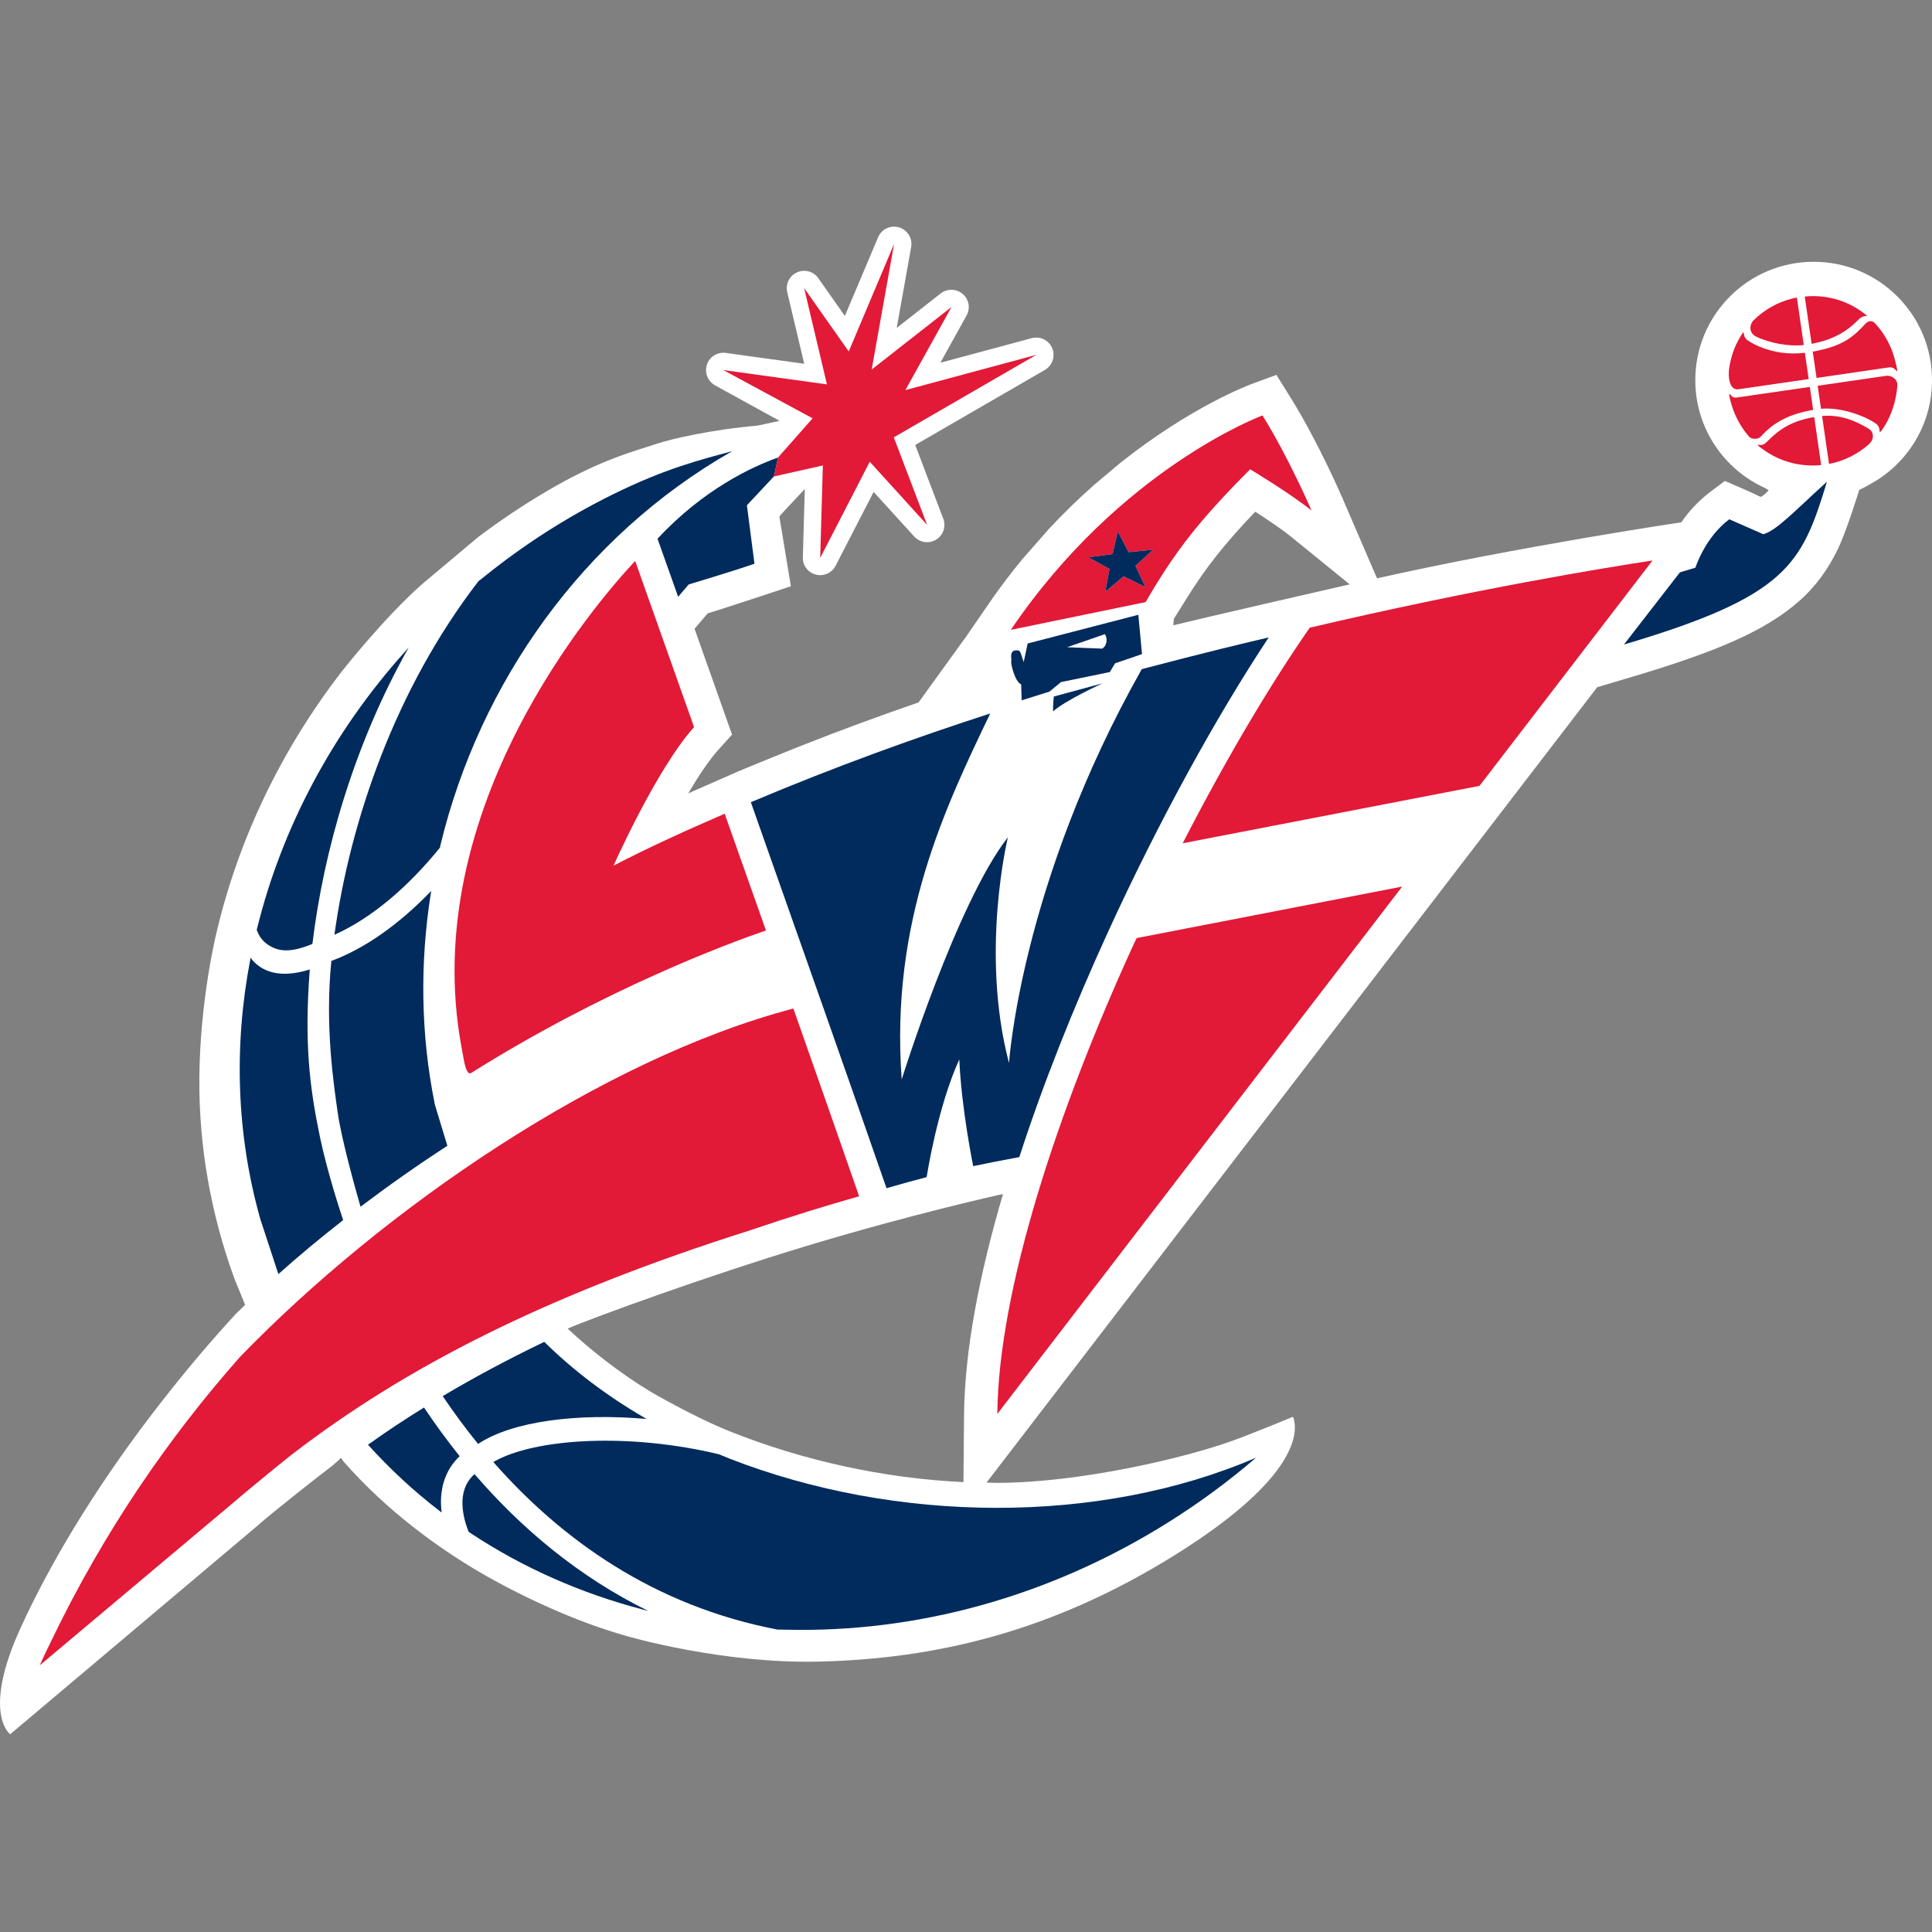 <svg version="1.1" id="Layer_1" xmlns="http://www.w3.org/2000/svg" xmlns:xlink="http://www.w3.org/1999/xlink" x="0px" y="0px" viewBox="0 0 200 200" enable-background="new 0 0 200 200" xml:space="preserve" preserveAspectRatio="xMidYMid">
<rect x="0" y="0" width="200" height="200" fill="#808080" stroke="none"/>
<g>
	<g>
		<g>
			<path fill="none" d="M58.762,137.537c2.444,2.297,5.54,4.692,8.544,6.509c0.042,0.03,4.563,2.671,8.345,4.171
				c7.475,2.969,15.766,4.823,24.084,5.212l0.062-7.09c0.087-6.673,1.607-14.49,4.033-22.729c-0.425,0.078-9.617,2.13-20.427,5.401
				C73.28,132.071,61.581,136.323,58.762,137.537z"/>
			<path fill="none" d="M129.943,52.971c-3.259,3.416-5.14,5.829-7.058,8.901l-1.372,2.196l-0.057,0.663
				c2.974-0.74,16.662-3.874,18.264-4.236l-6.117-4.969C132.748,54.828,131.208,53.784,129.943,52.971z"/>
		</g>
		<g>
			<g>
				<path fill="none" d="M58.762,137.537c2.444,2.297,5.54,4.692,8.544,6.509c0.042,0.03,4.563,2.671,8.345,4.171
					c7.475,2.969,15.766,4.823,24.084,5.212l0.062-7.09c0.087-6.673,1.607-14.49,4.033-22.729c-0.425,0.078-9.617,2.13-20.427,5.401
					C73.28,132.071,61.581,136.323,58.762,137.537z"/>
				<path fill="none" d="M129.943,52.971c-3.259,3.416-5.14,5.829-7.058,8.901l-1.372,2.196l-0.057,0.663
					c2.974-0.74,16.662-3.874,18.264-4.236l-6.117-4.969C132.748,54.828,131.208,53.784,129.943,52.971z"/>
				<path fill="#FFFFFF" d="M187.752,27.099c-6.769,0-12.255,5.485-12.255,12.257c0,4.977,2.974,9.259,7.247,11.175
					c0.121,0.078,0.227,0.157,0.341,0.212c-0.14,0.228-0.567,0.584-0.814,0.7c-1.207-0.595-2.474-1.113-3.712-1.658l-1.614,1.211
					c-1.26,0.98-2.201,2.066-2.896,3.075c0,0-16.793,2.494-31.5,5.8l-3.614-8.384c-0.041-0.083-2.416-5.631-5.319-10.3l-1.483-2.379
					l-2.631,0.972c-0.235,0.096-6.208,2.307-13.579,8.18l-2.616,2.2c-1.56,1.375-3.157,2.91-4.746,4.62l-2.736,3.115
					c-1.022,1.234-2.028,2.561-3.017,3.948l-2.905,4.221h-0.009l-4.803,6.65c-3.875,1.339-7.926,2.812-12.122,4.477l-0.242,0.092
					c0,0-4.215,1.693-6.335,2.585c0,0-4.424,1.943-5.149,2.26c1.083-1.823,2.202-3.51,3.17-4.561l1.367-1.521
					c0,0-2.936-8.297-3.88-10.957l1.354-1.585c1.493-0.45,8.62-2.814,8.62-2.814l-1.193-7.201c-0.016-0.053,1.256-1.402,2.631-2.867
					l-0.201,7.074c-0.026,0.837,0.532,1.576,1.347,1.789c0.148,0.039,0.3,0.057,0.447,0.057c0.665,0,1.286-0.366,1.598-0.977
					l3.936-7.641l4.199,4.615c0.577,0.637,1.535,0.775,2.268,0.326c0.741-0.454,1.049-1.366,0.741-2.171l-2.903-7.629l13.423-7.769
					c0.778-0.454,1.104-1.415,0.76-2.244c-0.347-0.835-1.261-1.283-2.127-1.045l-9.451,2.544l2.706-4.884
					c0.42-0.747,0.254-1.679-0.395-2.238c-0.656-0.558-1.605-0.576-2.279-0.051l-4.553,3.569l1.497-8.373
					c0.16-0.903-0.382-1.773-1.26-2.036c-0.878-0.26-1.809,0.178-2.164,1.026l-3.44,8.143l-2.747-3.908
					c-0.496-0.705-1.419-0.957-2.21-0.601c-0.783,0.354-1.209,1.215-1.006,2.053l1.753,7.407l-8.12-1.124
					c-0.858-0.116-1.683,0.396-1.953,1.215c-0.271,0.826,0.089,1.728,0.851,2.144l6.675,3.676l-2.315,0.497
					c-4.729,0.401-8.897,1.38-10.271,1.834c-2.448,0.809-5.977,1.682-11.465,4.918c-2.516,1.477-4.906,3.083-7.173,4.796
					l-5.651,4.743c-4.005,3.492-8.37,9.061-8.466,9.177c-6.336,8.207-10.74,17.508-12.987,27.166c0,0-1.669,6.769-1.739,14.854
					c-0.06,7.054,1.181,14.1,3.637,20.83c-0.003-0.009,0.664,1.623,1.102,2.697l-0.013,0.013l-0.945,0.917
					c-2.629,2.846-5.261,5.971-7.815,9.249c-5.589,7.178-10.77,15.182-14.459,23.234c-4.067,8.876-1.091,11.037-1.091,11.037
					l25.365-21.388l0.204-0.171c1.635-1.469,7.084-5.728,7.789-6.247l0.733-0.645l0.153-0.182c0.196,0.257,0.109,0.22,0.316,0.453
					c4.529,5.156,9.9,8.976,14.024,11.386c4.125,2.411,9.898,5.137,15.244,6.627c0.204,0.064,9.896,2.878,19.856,2.645
					c12.043-0.275,24.089-3.054,36.886-11.03c13.051-8.138,12.709-12.897,12.273-14.201c-0.034-0.069-0.062-0.108-0.062-0.108
					s-3.864,1.609-6.144,2.439c-4.953,1.81-15.929,4.396-24.489,4.396c-0.361,0-0.718-0.016-1.077-0.027l63.221-82.341l3.743-1.11
					c8.612-2.582,13.641-4.696,17.198-7.836c1.76-1.56,3.014-3.389,3.938-5.287c0.967-1.991,2.242-6.189,2.242-6.189
					c0.121-0.054,0.858-0.41,1.079-0.569c3.846-2.06,6.459-6.121,6.459-10.793C200,32.583,194.521,27.099,187.752,27.099z
					 M99.798,146.337l-0.062,7.09c-8.318-0.388-16.609-2.243-24.084-5.212c-3.783-1.499-8.303-4.141-8.345-4.171
					c-3.004-1.817-6.1-4.212-8.544-6.509c2.819-1.214,14.517-5.465,24.641-8.527c10.81-3.272,20.001-5.324,20.427-5.401
					C101.405,131.847,99.885,139.665,99.798,146.337z M121.457,64.731l0.057-0.663l1.372-2.196c1.917-3.072,3.799-5.485,7.058-8.901
					c1.265,0.813,2.805,1.857,3.661,2.554l6.117,4.969C138.118,60.857,124.431,63.991,121.457,64.731z"/>
			</g>
			<path fill="#002B5C" d="M45.017,114.353c-0.016-0.063-0.019-0.113-0.033-0.172c-1.433-7.146-1.522-14.497-0.388-21.684
				c0.013-0.09,0.034-0.183,0.051-0.274c-3.31,3.441-6.854,5.958-10.344,7.252c-0.684,6.791,0.252,12.809,0.661,15.724
				c0.39,2.779,1.897,8.129,2.358,9.722c2.815-2.13,5.848-4.27,8.989-6.311L45.017,114.353z"/>
			<path fill="#002B5C" d="M33.119,117.69c-1.085-5.205-1.627-9.761-1.052-17.331c-3.213,1.011-4.967,0.121-5.899-0.925
				c-0.083-0.095-0.146-0.197-0.227-0.302c-0.007,0.065-0.024,0.128-0.031,0.189c-1.717,8.933-1.445,18.117,1.047,26.911
				l1.861,5.662c1.983-1.777,4.244-3.666,6.706-5.589C35.25,125.477,33.884,121.357,33.119,117.69z"/>
		</g>
		<path fill="#E21937" d="M129.416,48.579c0,0,4.215,2.539,6.354,4.272c0,0-2.366-5.492-5.077-9.845c0,0-14.674,5.412-26.055,22.196
			l13.958-2.873C121.505,57.306,123.966,54.04,129.416,48.579 M116.32,59.663l-1.904,1.596l0.439-2.358l-2.201-1.205l2.524-0.341
			l0.539-2.348l1.12,2.148l2.538-0.248l-1.834,1.672l1.028,2.192L116.32,59.663z M24.848,140.463
			c-7.242,8.19-14.048,17.943-19.6,29.529c-0.766,1.538-1.127,2.397-1.127,2.397l20.287-17.05c1.193-1.047,5.596-4.626,5.811-4.775
			c11.637-8.943,26.05-16.443,47.599-23.257c4.055-1.384,7.791-2.527,11.12-3.469c-1.812-5.211-4.218-12.073-6.809-19.436
			C62.162,109.661,39.636,125.198,24.848,140.463 M117.667,97.11c-0.098,0.195-0.191,0.397-0.285,0.591
			c-7.842,17.107-14.022,35.776-14.139,48.666l41.911-54.589L117.667,97.11z M135.586,64.978
			c-4.105,5.893-8.725,13.686-13.153,22.318l30.724-5.943l17.912-23.331C166.05,58.782,152.5,61.008,135.586,64.978 M48.066,109.989
			c0.325,1.485,0.716,1.078,0.716,1.078c13.791-8.658,26.581-13.399,30.508-14.748c-1.133-3.2-3.975-11.248-4.271-12.083
			c-3.944,1.71-7.804,3.455-11.504,5.373c0,0,4.431-10,8.335-14.34c-2.736-7.727-4.979-14.058-6.098-17.198
			c-3.933,4.198-22.615,25.684-17.956,50.446L48.066,109.989z"/>
		<path fill="#002B5C" d="M49.119,152.597c-0.767,0.689-1.179,1.581-1.241,2.701c-0.055,1.067,0.21,2.219,0.638,3.283
			c0.07,0.05,0.144,0.093,0.218,0.141c5.399,3.574,11.398,6.211,17.733,7.875c0.218,0.062,0.44,0.122,0.662,0.178
			C59.843,163.203,53.911,158.153,49.119,152.597"/>
		<path fill="#002B5C" d="M47.583,150.745c-1.33-1.663-2.551-3.339-3.691-5.041c-2.026,1.256-3.954,2.535-5.8,3.854
			c2.3,2.539,4.796,4.856,7.479,6.905c0.043,0.032,0.096,0.08,0.149,0.113c-0.061-0.503-0.089-1.014-0.063-1.513
			C45.73,153.744,46.159,152.086,47.583,150.745"/>
		<path fill="#002B5C" d="M75.559,151.01c-0.374-0.153-0.751-0.312-1.124-0.46c-9.275-2.243-19.113-1.679-23.368,0.797
			c7.062,8.036,16.629,14.895,29.416,17.346c0.318,0.009,0.641,0.009,0.953,0.014c13.256,0.312,27.103-3.292,39.654-11.212
			c3.191-2.007,6.165-4.216,8.936-6.595C113.688,157.931,92.688,157.678,75.559,151.01"/>
		<path fill="#002B5C" d="M104.453,110.046c-3.021-11.457-0.115-23.373-0.115-23.373c-5.294,6.786-10.993,25.067-10.993,25.067
			c-1.219-16.413,4.597-28.334,9.161-37.88c-7.493,2.421-15.924,5.443-24.778,9.185c4.952,14,10.595,30.02,14.043,39.956
			c1.521-0.438,2.87-0.808,4.14-1.139l0.055-0.227c0,0,1.087-7.027,3.341-11.964c0.22,5.143,1.44,11.048,1.44,11.048
			c1.456-0.306,2.994-0.608,4.773-0.937c2.483-7.678,5.677-15.639,9.181-23.307c5.269-11.511,11.222-22.309,16.635-30.489
			c-2.196,0.509-6.816,1.613-13.14,3.284C105.638,91.507,104.453,110.046,104.453,110.046"/>
		<path fill="#002B5C" d="M182.534,55.302l-3.519-1.546c-2.526,1.885-3.506,5.01-3.506,5.01l-1.604,0.484l-5.795,7.472
			c16.931-5.017,18.403-8.282,21.016-16.857C185.77,52.908,183.904,54.93,182.534,55.302"/>
		<path fill="#002B5C" d="M109.012,73.646c1.234-1.129,5.121-2.909,5.121-2.909l-5.043,1.367
			C109.09,72.104,108.993,73.098,109.012,73.646"/>
		<polygon fill="#002B5C" points="114.416,61.259 116.32,59.663 118.572,60.771 117.542,58.578 119.377,56.906 116.834,57.156 
			115.716,55.007 115.177,57.354 112.654,57.695 114.853,58.901 		"/>
		<path fill="#002B5C" d="M114.096,67.145L110.464,67l3.914-1.352C114.759,66.263,114.464,66.956,114.096,67.145 M115.428,68.668
			l2.792-0.955l-0.38-4.071l-11.458,2.972l-0.411,1.929c-0.299-0.899-0.322-1.187-0.602-1.216c-0.995-0.103-0.606,0.913-0.684,1.122
			c-0.083,0.209,0.391,2.16,1.026,2.397l0.05,1.653l2.876-0.904l1.199-0.987l5.055-1.038L115.428,68.668z"/>
		<path fill="#002B5C" d="M45.543,87.748c0.024-0.118,0.051-0.226,0.071-0.343c4.04-16.643,14.653-31.857,30.194-40.704
			c-3.343,0.904-6.942,1.8-12.393,4.492c-4.873,2.407-9.333,5.303-13.369,8.568c-0.169,0.137-0.344,0.27-0.513,0.402
			C40.911,71.336,36.241,85.016,34.62,96.765C38.351,95.107,42.135,91.949,45.543,87.748"/>
		<path fill="#002B5C" d="M27.716,97.78c1.165,0.796,2.433,0.832,4.625-0.063c1.164-9.669,4.329-20.678,9.969-30.697
			c-0.153,0.165-0.295,0.335-0.442,0.504c-7.471,8.328-12.664,18.164-15.224,28.468c-0.024,0.08-0.05,0.171-0.069,0.259
			C26.772,96.827,27.121,97.377,27.716,97.78"/>
		<path fill="#002B5C" d="M45.829,144.527c1.128,1.671,2.339,3.325,3.66,4.949c3.56-2.368,10.315-3.209,17.457-2.586
			c-0.089-0.051-0.182-0.103-0.28-0.156c-3.82-2.225-7.297-4.845-10.324-7.826C52.553,140.732,49.067,142.598,45.829,144.527"/>
		<path fill="#002B5C" d="M80.546,47.36c-2.682,0.954-7.717,3.281-12.479,8.408c0.381,1.077,1.125,3.173,2.134,6.014l1.094-1.28
			c0,0,4.687-1.406,6.807-2.145l-0.781-6.05l2.79-2.987L80.546,47.36z"/>
		<path fill="#E21937" d="M180.897,35.218c-0.619-0.442-0.175-1.287-0.669-0.477c0,0-0.058,0.105-0.06,0.105
			c-0.656,1.072-1.043,2.242-1.196,3.521c-0.078,1.405,0.363,1.987,0.944,1.936l7.319-1.063l-0.395-2.719
			C183.249,36.961,180.897,35.218,180.897,35.218"/>
		<path fill="#E21937" d="M196.185,37.344c-0.366-1.503-1.102-2.817-2.085-3.881c-0.221-0.258-0.612-0.303-0.921-0.023
			c-1.241,1.334-2.286,2.392-5.525,2.959l0.398,2.724l7.498-1.09c0.342-0.029,0.533,0.074,0.766,0.351
			C196.548,38.662,196.196,37.403,196.185,37.344"/>
		<path fill="#002B5C" d="M193.115,32.559c0.008,0.006,0.012,0.009,0.02,0.014c0.003,0.004,0.015,0.012,0.015,0.012L193.115,32.559z
			"/>
		<path fill="#002B5C" d="M193.115,32.559c0-0.001-0.003-0.002-0.005-0.004L193.115,32.559z"/>
		<path fill="#E21937" d="M192.466,33.016c0.539-0.512,1.033-0.122,0.669-0.441c-0.044-0.031-0.209-0.16-0.209-0.165
			c-1.632-1.24-3.638-1.865-5.77-1.741c0,0-0.153,0.015-0.328,0.033l0.71,4.89C189.992,35.129,191.357,34.157,192.466,33.016"/>
		<path fill="#E21937" d="M185.583,30.893c-1.575,0.383-2.949,1.181-4.024,2.233c-0.495,0.478-0.504,1.312,0.169,1.688
			c1.455,0.716,3.446,1.073,4.996,0.903l-0.71-4.914C185.869,30.829,185.728,30.854,185.583,30.893"/>
		<path fill="#E21937" d="M182.903,45.74c-0.55,0.558-0.856,0.223-0.927,0.308c-0.066,0.077,0.391,0.365,0.391,0.365
			c1.547,1.184,3.461,1.817,5.477,1.774c0,0,0.372-0.011,0.682-0.044l-0.72-4.968C185.651,43.544,184.343,44.274,182.903,45.74"/>
		<path fill="#E21937" d="M189.735,47.94c0.365-0.083,0.721-0.195,1.067-0.332c0.999-0.382,1.954-0.988,2.655-1.612
			c0.699-0.622,0.422-1.37-0.004-1.613c-0.96-0.548-2.583-1.515-4.832-1.321l0.72,4.965
			C189.471,48.004,189.603,47.975,189.735,47.94"/>
		<path fill="#E21937" d="M194.221,43.875c0.248,0.185,0.338,0.468,0.346,0.646c0.01,0.261,0.035,0.339,0.414-0.254
			c0,0,1.222-1.649,1.433-4.333c0.056-0.75-0.708-1.107-1.183-1.026l-7.066,1.027l0.346,2.38
			C190.797,42.121,193.328,43.209,194.221,43.875"/>
		<path fill="#E21937" d="M179.749,41.158c-0.37,0.042-0.521-0.179-0.647-0.325c-0.153-0.208-0.105,0.108,0.032,0.656
			c0.361,1.434,1.04,2.708,1.95,3.738c0.27,0.262,0.875,0.266,1.152,0.009c1.234-1.371,2.747-2.335,5.462-2.805l-0.345-2.379
			L179.749,41.158z"/>
		<g>
			<path fill="none" d="M58.762,137.537c2.444,2.297,5.54,4.692,8.544,6.509c0.042,0.03,4.563,2.671,8.345,4.171
				c7.475,2.969,15.766,4.823,24.084,5.212l0.062-7.09c0.087-6.673,1.607-14.49,4.033-22.729c-0.425,0.078-9.617,2.13-20.427,5.401
				C73.28,132.071,61.581,136.323,58.762,137.537z"/>
			<path fill="none" d="M129.943,52.971c-3.259,3.416-5.14,5.829-7.058,8.901l-1.372,2.196l-0.057,0.663
				c2.974-0.74,16.662-3.874,18.264-4.236l-6.117-4.969C132.748,54.828,131.208,53.784,129.943,52.971z"/>
		</g>
	</g>
	<g>
		<polygon fill="#E21937" points="107.284,36.731 93.725,40.383 98.499,31.782 90.235,38.254 92.558,25.244 87.861,36.383 
			83.243,29.824 85.605,39.792 74.877,38.308 84.122,43.305 80.543,47.359 80.109,49.323 85.182,48.183 84.907,57.753 90.037,47.8 
			95.977,54.339 92.526,45.273 		"/>
	</g>
</g>
</svg>
